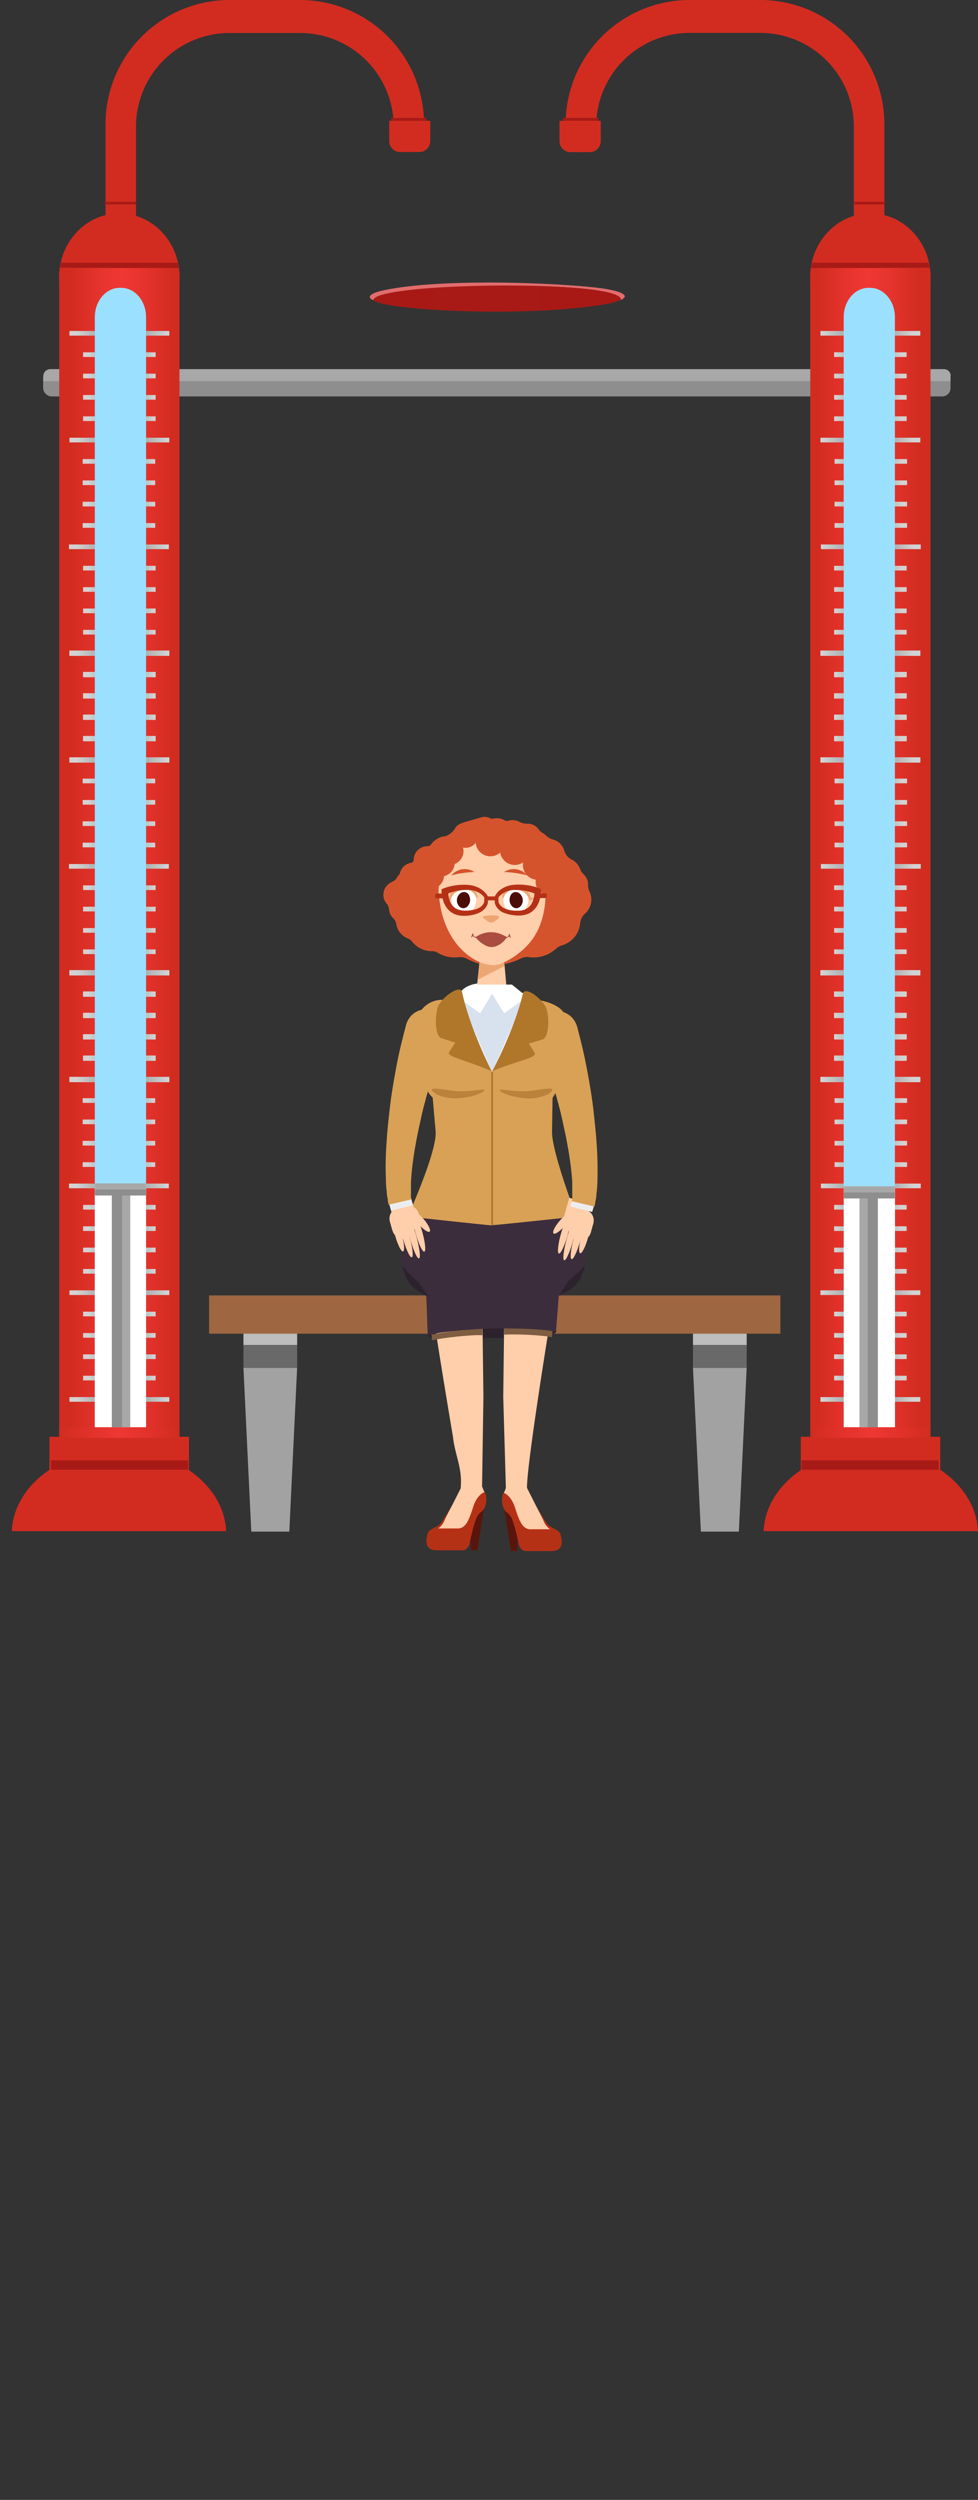 <svg xmlns="http://www.w3.org/2000/svg" xmlns:xlink="http://www.w3.org/1999/xlink" viewBox="0 0 332.11 848.17"><rect x="0" y="0" width="332.11" height="848.17" fill="#333333" stroke="none"/><defs><clipPath id="a"><path d="M210.87,101.44v.06c-.1.36-1.77.89-2.14,1a38.89,38.89,0,0,1-5.63,1.11c-28.22,4.14-71.94,1.48-76.12-1.62l-.16-.18c.87-4.83,52.68-6.34,74.28-3.51C206.71,99,210.37,100,210.87,101.44Z" style="fill:#a81a16"/></clipPath><linearGradient id="b" x1="-182.75" y1="288.95" x2="-148.36" y2="288.95" gradientTransform="matrix(1, 0, 0, -1, 460.49, 577.9)" gradientUnits="userSpaceOnUse"><stop offset="0.01" stop-color="#d22c20"/><stop offset="0.31" stop-color="#e7342e"/><stop offset="0.51" stop-color="#ef3733"/><stop offset="0.72" stop-color="#e6332d"/><stop offset="1" stop-color="#d22c20"/></linearGradient><linearGradient id="c" x1="311.62" y1="329.93" x2="278.86" y2="329.93" gradientUnits="userSpaceOnUse"><stop offset="0.05" stop-color="#d3d2d2"/><stop offset="0.37" stop-color="#9a9a9c"/><stop offset="0.64" stop-color="#9a9a9c"/><stop offset="1" stop-color="#d1d6d5"/></linearGradient><linearGradient id="d" x1="307.23" y1="337.17" x2="283.44" y2="337.17" xlink:href="#c"/><linearGradient id="e" x1="307.23" y1="344.42" x2="283.44" y2="344.42" xlink:href="#c"/><linearGradient id="f" x1="307.23" y1="351.66" x2="283.44" y2="351.66" xlink:href="#c"/><linearGradient id="g" x1="307.23" y1="358.9" x2="283.44" y2="358.9" xlink:href="#c"/><linearGradient id="h" x1="311.62" y1="366.15" x2="278.86" y2="366.15" xlink:href="#c"/><linearGradient id="i" x1="307.38" y1="373.39" x2="283.59" y2="373.39" xlink:href="#c"/><linearGradient id="j" x1="307.38" y1="380.63" x2="283.59" y2="380.63" xlink:href="#c"/><linearGradient id="k" x1="307.38" y1="387.88" x2="283.59" y2="387.88" xlink:href="#c"/><linearGradient id="l" x1="307.38" y1="395.12" x2="283.59" y2="395.12" xlink:href="#c"/><linearGradient id="m" x1="311.78" y1="402.37" x2="279.01" y2="402.37" xlink:href="#c"/><linearGradient id="n" x1="307.23" y1="409.61" x2="283.44" y2="409.61" xlink:href="#c"/><linearGradient id="o" x1="307.23" y1="416.85" x2="283.44" y2="416.85" xlink:href="#c"/><linearGradient id="p" x1="307.23" y1="424.1" x2="283.44" y2="424.1" xlink:href="#c"/><linearGradient id="q" x1="307.23" y1="431.34" x2="283.44" y2="431.34" xlink:href="#c"/><linearGradient id="r" x1="311.62" y1="438.58" x2="278.86" y2="438.58" xlink:href="#c"/><linearGradient id="s" x1="307.23" y1="445.83" x2="283.44" y2="445.83" xlink:href="#c"/><linearGradient id="t" x1="307.23" y1="453.07" x2="283.44" y2="453.07" xlink:href="#c"/><linearGradient id="u" x1="307.23" y1="460.31" x2="283.44" y2="460.31" xlink:href="#c"/><linearGradient id="v" x1="307.23" y1="467.56" x2="283.44" y2="467.56" xlink:href="#c"/><linearGradient id="w" x1="311.62" y1="474.8" x2="278.86" y2="474.8" xlink:href="#c"/><linearGradient id="x" x1="311.62" y1="221.51" x2="278.86" y2="221.51" xlink:href="#c"/><linearGradient id="y" x1="307.23" y1="228.75" x2="283.44" y2="228.75" xlink:href="#c"/><linearGradient id="z" x1="307.23" y1="235.99" x2="283.44" y2="235.99" xlink:href="#c"/><linearGradient id="aa" x1="307.23" y1="243.24" x2="283.44" y2="243.24" xlink:href="#c"/><linearGradient id="ab" x1="307.23" y1="250.48" x2="283.44" y2="250.48" xlink:href="#c"/><linearGradient id="ac" x1="311.62" y1="257.73" x2="278.86" y2="257.73" xlink:href="#c"/><linearGradient id="ad" x1="307.38" y1="264.97" x2="283.59" y2="264.97" xlink:href="#c"/><linearGradient id="ae" x1="307.38" y1="272.21" x2="283.59" y2="272.21" xlink:href="#c"/><linearGradient id="af" x1="307.38" y1="279.46" x2="283.59" y2="279.46" xlink:href="#c"/><linearGradient id="ag" x1="307.38" y1="286.7" x2="283.59" y2="286.7" xlink:href="#c"/><linearGradient id="ah" x1="311.78" y1="293.94" x2="279.01" y2="293.94" xlink:href="#c"/><linearGradient id="ai" x1="307.23" y1="301.19" x2="283.44" y2="301.19" xlink:href="#c"/><linearGradient id="aj" x1="307.23" y1="308.43" x2="283.44" y2="308.43" xlink:href="#c"/><linearGradient id="ak" x1="307.23" y1="315.67" x2="283.44" y2="315.67" xlink:href="#c"/><linearGradient id="al" x1="307.23" y1="322.92" x2="283.44" y2="322.92" xlink:href="#c"/><linearGradient id="am" x1="311.62" y1="330.16" x2="278.86" y2="330.16" xlink:href="#c"/><linearGradient id="an" x1="307.23" y1="337.4" x2="283.44" y2="337.4" xlink:href="#c"/><linearGradient id="ao" x1="307.23" y1="344.65" x2="283.44" y2="344.65" xlink:href="#c"/><linearGradient id="ap" x1="307.23" y1="351.89" x2="283.44" y2="351.89" xlink:href="#c"/><linearGradient id="aq" x1="307.23" y1="359.13" x2="283.44" y2="359.13" xlink:href="#c"/><linearGradient id="ar" x1="311.62" y1="366.38" x2="278.86" y2="366.38" xlink:href="#c"/><linearGradient id="as" x1="311.62" y1="113.09" x2="278.86" y2="113.09" xlink:href="#c"/><linearGradient id="at" x1="307.23" y1="120.33" x2="283.44" y2="120.33" xlink:href="#c"/><linearGradient id="au" x1="307.23" y1="127.57" x2="283.44" y2="127.57" xlink:href="#c"/><linearGradient id="av" x1="307.23" y1="134.82" x2="283.44" y2="134.82" xlink:href="#c"/><linearGradient id="aw" x1="307.23" y1="142.06" x2="283.44" y2="142.06" xlink:href="#c"/><linearGradient id="ax" x1="311.62" y1="149.3" x2="278.86" y2="149.3" xlink:href="#c"/><linearGradient id="ay" x1="307.38" y1="156.55" x2="283.59" y2="156.55" xlink:href="#c"/><linearGradient id="az" x1="307.38" y1="163.79" x2="283.59" y2="163.79" xlink:href="#c"/><linearGradient id="ba" x1="307.38" y1="171.03" x2="283.59" y2="171.03" xlink:href="#c"/><linearGradient id="bb" x1="307.38" y1="178.28" x2="283.59" y2="178.28" xlink:href="#c"/><linearGradient id="bc" x1="311.78" y1="185.52" x2="279.01" y2="185.52" xlink:href="#c"/><linearGradient id="bd" x1="307.23" y1="192.76" x2="283.44" y2="192.76" xlink:href="#c"/><linearGradient id="be" x1="307.23" y1="200.01" x2="283.44" y2="200.01" xlink:href="#c"/><linearGradient id="bf" x1="307.23" y1="207.25" x2="283.44" y2="207.25" xlink:href="#c"/><linearGradient id="bg" x1="307.23" y1="214.49" x2="283.44" y2="214.49" xlink:href="#c"/><linearGradient id="bh" x1="311.62" y1="221.74" x2="278.86" y2="221.74" xlink:href="#c"/><linearGradient id="bi" x1="307.23" y1="228.98" x2="283.44" y2="228.98" xlink:href="#c"/><linearGradient id="bj" x1="307.23" y1="236.23" x2="283.44" y2="236.23" xlink:href="#c"/><linearGradient id="bk" x1="307.23" y1="243.47" x2="283.44" y2="243.47" xlink:href="#c"/><linearGradient id="bl" x1="307.23" y1="250.71" x2="283.44" y2="250.71" xlink:href="#c"/><linearGradient id="bm" x1="311.62" y1="257.96" x2="278.86" y2="257.96" xlink:href="#c"/><clipPath id="bn"><rect x="286.53" y="112.37" width="17.37" height="371.86" style="fill:none"/></clipPath><linearGradient id="bo" x1="275.18" y1="486.08" x2="315.97" y2="486.08" gradientUnits="userSpaceOnUse"><stop offset="0.01" stop-color="#d22c20"/><stop offset="0.26" stop-color="#e2322b"/><stop offset="0.51" stop-color="#ef3733"/><stop offset="1" stop-color="#d22c20"/></linearGradient><linearGradient id="bp" x1="-368.75" y1="288.95" x2="-334.36" y2="288.95" gradientTransform="translate(392.71)" xlink:href="#b"/><linearGradient id="bq" x1="497.62" y1="329.93" x2="464.86" y2="329.93" gradientTransform="matrix(-1, 0, 0, 1, 522.09, 0)" xlink:href="#c"/><linearGradient id="br" x1="493.23" y1="337.17" x2="469.44" y2="337.17" gradientTransform="matrix(-1, 0, 0, 1, 522.09, 0)" xlink:href="#c"/><linearGradient id="bs" x1="493.23" y1="344.42" x2="469.44" y2="344.42" gradientTransform="matrix(-1, 0, 0, 1, 522.09, 0)" xlink:href="#c"/><linearGradient id="bt" x1="493.23" y1="351.66" x2="469.44" y2="351.66" gradientTransform="matrix(-1, 0, 0, 1, 522.09, 0)" xlink:href="#c"/><linearGradient id="bu" x1="493.23" y1="358.9" x2="469.44" y2="358.9" gradientTransform="matrix(-1, 0, 0, 1, 522.09, 0)" xlink:href="#c"/><linearGradient id="bv" x1="497.62" y1="366.15" x2="464.86" y2="366.15" gradientTransform="matrix(-1, 0, 0, 1, 522.09, 0)" xlink:href="#c"/><linearGradient id="bw" x1="493.38" y1="373.39" x2="469.59" y2="373.39" gradientTransform="matrix(-1, 0, 0, 1, 522.09, 0)" xlink:href="#c"/><linearGradient id="bx" x1="493.38" y1="380.63" x2="469.59" y2="380.63" gradientTransform="matrix(-1, 0, 0, 1, 522.09, 0)" xlink:href="#c"/><linearGradient id="by" x1="493.38" y1="387.88" x2="469.59" y2="387.88" gradientTransform="matrix(-1, 0, 0, 1, 522.09, 0)" xlink:href="#c"/><linearGradient id="bz" x1="493.38" y1="395.12" x2="469.59" y2="395.12" gradientTransform="matrix(-1, 0, 0, 1, 522.09, 0)" xlink:href="#c"/><linearGradient id="ca" x1="497.78" y1="402.37" x2="465.01" y2="402.37" gradientTransform="matrix(-1, 0, 0, 1, 522.09, 0)" xlink:href="#c"/><linearGradient id="cb" x1="493.23" y1="409.61" x2="469.44" y2="409.61" gradientTransform="matrix(-1, 0, 0, 1, 522.09, 0)" xlink:href="#c"/><linearGradient id="cc" x1="493.23" y1="416.85" x2="469.44" y2="416.85" gradientTransform="matrix(-1, 0, 0, 1, 522.09, 0)" xlink:href="#c"/><linearGradient id="cd" x1="493.23" y1="424.1" x2="469.44" y2="424.1" gradientTransform="matrix(-1, 0, 0, 1, 522.09, 0)" xlink:href="#c"/><linearGradient id="ce" x1="493.23" y1="431.34" x2="469.44" y2="431.34" gradientTransform="matrix(-1, 0, 0, 1, 522.09, 0)" xlink:href="#c"/><linearGradient id="cf" x1="497.62" y1="438.58" x2="464.86" y2="438.58" gradientTransform="matrix(-1, 0, 0, 1, 522.09, 0)" xlink:href="#c"/><linearGradient id="cg" x1="493.23" y1="445.83" x2="469.44" y2="445.83" gradientTransform="matrix(-1, 0, 0, 1, 522.09, 0)" xlink:href="#c"/><linearGradient id="ch" x1="493.23" y1="453.07" x2="469.44" y2="453.07" gradientTransform="matrix(-1, 0, 0, 1, 522.09, 0)" xlink:href="#c"/><linearGradient id="ci" x1="493.23" y1="460.31" x2="469.44" y2="460.31" gradientTransform="matrix(-1, 0, 0, 1, 522.09, 0)" xlink:href="#c"/><linearGradient id="cj" x1="493.23" y1="467.56" x2="469.44" y2="467.56" gradientTransform="matrix(-1, 0, 0, 1, 522.09, 0)" xlink:href="#c"/><linearGradient id="ck" x1="497.62" y1="474.8" x2="464.86" y2="474.8" gradientTransform="matrix(-1, 0, 0, 1, 522.09, 0)" xlink:href="#c"/><linearGradient id="cl" x1="497.62" y1="221.51" x2="464.86" y2="221.51" gradientTransform="matrix(-1, 0, 0, 1, 522.09, 0)" xlink:href="#c"/><linearGradient id="cm" x1="493.23" y1="228.75" x2="469.44" y2="228.75" gradientTransform="matrix(-1, 0, 0, 1, 522.09, 0)" xlink:href="#c"/><linearGradient id="cn" x1="493.23" y1="235.99" x2="469.44" y2="235.99" gradientTransform="matrix(-1, 0, 0, 1, 522.09, 0)" xlink:href="#c"/><linearGradient id="co" x1="493.23" y1="243.24" x2="469.44" y2="243.24" gradientTransform="matrix(-1, 0, 0, 1, 522.09, 0)" xlink:href="#c"/><linearGradient id="cp" x1="493.23" y1="250.48" x2="469.44" y2="250.48" gradientTransform="matrix(-1, 0, 0, 1, 522.09, 0)" xlink:href="#c"/><linearGradient id="cq" x1="497.62" y1="257.73" x2="464.86" y2="257.73" gradientTransform="matrix(-1, 0, 0, 1, 522.09, 0)" xlink:href="#c"/><linearGradient id="cr" x1="493.38" y1="264.97" x2="469.59" y2="264.97" gradientTransform="matrix(-1, 0, 0, 1, 522.09, 0)" xlink:href="#c"/><linearGradient id="cs" x1="493.38" y1="272.21" x2="469.59" y2="272.21" gradientTransform="matrix(-1, 0, 0, 1, 522.09, 0)" xlink:href="#c"/><linearGradient id="ct" x1="493.38" y1="279.46" x2="469.59" y2="279.46" gradientTransform="matrix(-1, 0, 0, 1, 522.09, 0)" xlink:href="#c"/><linearGradient id="cu" x1="493.38" y1="286.7" x2="469.59" y2="286.7" gradientTransform="matrix(-1, 0, 0, 1, 522.09, 0)" xlink:href="#c"/><linearGradient id="cv" x1="497.78" y1="293.94" x2="465.01" y2="293.94" gradientTransform="matrix(-1, 0, 0, 1, 522.09, 0)" xlink:href="#c"/><linearGradient id="cw" x1="493.23" y1="301.19" x2="469.44" y2="301.19" gradientTransform="matrix(-1, 0, 0, 1, 522.09, 0)" xlink:href="#c"/><linearGradient id="cx" x1="493.23" y1="308.43" x2="469.44" y2="308.43" gradientTransform="matrix(-1, 0, 0, 1, 522.09, 0)" xlink:href="#c"/><linearGradient id="cy" x1="493.23" y1="315.67" x2="469.44" y2="315.67" gradientTransform="matrix(-1, 0, 0, 1, 522.09, 0)" xlink:href="#c"/><linearGradient id="cz" x1="493.23" y1="322.92" x2="469.44" y2="322.92" gradientTransform="matrix(-1, 0, 0, 1, 522.09, 0)" xlink:href="#c"/><linearGradient id="da" x1="497.62" y1="330.16" x2="464.86" y2="330.16" gradientTransform="matrix(-1, 0, 0, 1, 522.09, 0)" xlink:href="#c"/><linearGradient id="db" x1="493.23" y1="337.4" x2="469.44" y2="337.4" gradientTransform="matrix(-1, 0, 0, 1, 522.09, 0)" xlink:href="#c"/><linearGradient id="dc" x1="493.23" y1="344.65" x2="469.44" y2="344.65" gradientTransform="matrix(-1, 0, 0, 1, 522.09, 0)" xlink:href="#c"/><linearGradient id="dd" x1="493.23" y1="351.89" x2="469.44" y2="351.89" gradientTransform="matrix(-1, 0, 0, 1, 522.09, 0)" xlink:href="#c"/><linearGradient id="de" x1="493.23" y1="359.13" x2="469.44" y2="359.13" gradientTransform="matrix(-1, 0, 0, 1, 522.09, 0)" xlink:href="#c"/><linearGradient id="df" x1="497.62" y1="366.38" x2="464.86" y2="366.38" gradientTransform="matrix(-1, 0, 0, 1, 522.09, 0)" xlink:href="#c"/><linearGradient id="dg" x1="497.62" y1="113.09" x2="464.86" y2="113.09" gradientTransform="matrix(-1, 0, 0, 1, 522.09, 0)" xlink:href="#c"/><linearGradient id="dh" x1="493.23" y1="120.33" x2="469.44" y2="120.33" gradientTransform="matrix(-1, 0, 0, 1, 522.09, 0)" xlink:href="#c"/><linearGradient id="di" x1="493.23" y1="127.57" x2="469.44" y2="127.57" gradientTransform="matrix(-1, 0, 0, 1, 522.09, 0)" xlink:href="#c"/><linearGradient id="dj" x1="493.23" y1="134.82" x2="469.44" y2="134.82" gradientTransform="matrix(-1, 0, 0, 1, 522.09, 0)" xlink:href="#c"/><linearGradient id="dk" x1="493.23" y1="142.06" x2="469.44" y2="142.06" gradientTransform="matrix(-1, 0, 0, 1, 522.09, 0)" xlink:href="#c"/><linearGradient id="dl" x1="497.62" y1="149.3" x2="464.86" y2="149.3" gradientTransform="matrix(-1, 0, 0, 1, 522.09, 0)" xlink:href="#c"/><linearGradient id="dm" x1="493.38" y1="156.55" x2="469.59" y2="156.55" gradientTransform="matrix(-1, 0, 0, 1, 522.09, 0)" xlink:href="#c"/><linearGradient id="dn" x1="493.38" y1="163.79" x2="469.59" y2="163.79" gradientTransform="matrix(-1, 0, 0, 1, 522.09, 0)" xlink:href="#c"/><linearGradient id="do" x1="493.38" y1="171.03" x2="469.59" y2="171.03" gradientTransform="matrix(-1, 0, 0, 1, 522.09, 0)" xlink:href="#c"/><linearGradient id="dp" x1="493.38" y1="178.28" x2="469.59" y2="178.28" gradientTransform="matrix(-1, 0, 0, 1, 522.09, 0)" xlink:href="#c"/><linearGradient id="dq" x1="497.78" y1="185.52" x2="465.01" y2="185.52" gradientTransform="matrix(-1, 0, 0, 1, 522.09, 0)" xlink:href="#c"/><linearGradient id="dr" x1="493.23" y1="192.76" x2="469.44" y2="192.76" gradientTransform="matrix(-1, 0, 0, 1, 522.09, 0)" xlink:href="#c"/><linearGradient id="ds" x1="493.23" y1="200.01" x2="469.44" y2="200.01" gradientTransform="matrix(-1, 0, 0, 1, 522.09, 0)" xlink:href="#c"/><linearGradient id="dt" x1="493.23" y1="207.25" x2="469.44" y2="207.25" gradientTransform="matrix(-1, 0, 0, 1, 522.09, 0)" xlink:href="#c"/><linearGradient id="du" x1="493.23" y1="214.49" x2="469.44" y2="214.49" gradientTransform="matrix(-1, 0, 0, 1, 522.09, 0)" xlink:href="#c"/><linearGradient id="dv" x1="497.62" y1="221.74" x2="464.86" y2="221.74" gradientTransform="matrix(-1, 0, 0, 1, 522.09, 0)" xlink:href="#c"/><linearGradient id="dw" x1="493.23" y1="228.98" x2="469.44" y2="228.98" gradientTransform="matrix(-1, 0, 0, 1, 522.09, 0)" xlink:href="#c"/><linearGradient id="dx" x1="493.23" y1="236.23" x2="469.44" y2="236.23" gradientTransform="matrix(-1, 0, 0, 1, 522.09, 0)" xlink:href="#c"/><linearGradient id="dy" x1="493.23" y1="243.47" x2="469.44" y2="243.47" gradientTransform="matrix(-1, 0, 0, 1, 522.09, 0)" xlink:href="#c"/><linearGradient id="dz" x1="493.23" y1="250.71" x2="469.44" y2="250.71" gradientTransform="matrix(-1, 0, 0, 1, 522.09, 0)" xlink:href="#c"/><linearGradient id="ea" x1="497.62" y1="257.96" x2="464.86" y2="257.96" gradientTransform="matrix(-1, 0, 0, 1, 522.09, 0)" xlink:href="#c"/><clipPath id="eb"><rect x="32.2" y="112.37" width="17.37" height="371.86" transform="translate(81.77 596.6) rotate(-180)" style="fill:none"/></clipPath><linearGradient id="ec" x1="461.18" y1="486.08" x2="501.97" y2="486.08" gradientTransform="matrix(1, 0, 0, -1, -441.06, 972.17)" xlink:href="#bo"/></defs><title>woman-2</title><g style="isolation:isolate"><polygon points="98.24 519.65 85.33 519.65 82.67 464.07 100.9 464.07 98.24 519.65" style="fill:#a2a2a2"/><rect x="82.67" y="448.64" width="18.24" height="7.71" style="fill:#bdbdbd"/><rect x="82.67" y="456.36" width="18.24" height="7.71" style="fill:#696969"/><polygon points="250.9 519.65 238 519.65 235.32 464.07 253.56 464.07 250.9 519.65" style="fill:#a2a2a2"/><rect x="235.32" y="448.64" width="18.24" height="7.71" style="fill:#bdbdbd"/><rect x="235.32" y="456.36" width="18.24" height="7.71" style="fill:#696969"/><rect x="71" y="439.51" width="194" height="12.99" style="fill:#9e6741"/><rect x="14.65" y="125.24" width="308.13" height="9.26" rx="2.8" ry="2.8" style="fill:#8e8e8e"/><path d="M322.73,129.32h-308v-2.06a2.37,2.37,0,0,1,2.59-2h303a2.28,2.28,0,0,1,2.51,2S322.67,129.28,322.73,129.32Z" style="fill:#a8a8a8"/><path d="M212.15,100.37l0,.17,0,.15a2.14,2.14,0,0,1-1.17,1l-.38.08,0-.09.24-.16v-.06c-2.55-6.55-71.5-5-82.21-1.06-1.67.69-1.61,1-1.84,1.39h0l-.39-.08a1.66,1.66,0,0,1-.84-.81v-.16c.24-1.22,3.23-1.89,4.37-2.17,21.58-4.7,66.51-2.21,76.11-.48C207.93,98.43,211.56,99.13,212.15,100.37Z" style="fill:#e26d6d"/><path d="M210.87,101.44v.06c-.1.36-1.77.89-2.14,1a38.89,38.89,0,0,1-5.63,1.11c-28.22,4.14-71.94,1.48-76.12-1.62l-.16-.18c.87-4.83,52.68-6.34,74.28-3.51C206.71,99,210.37,100,210.87,101.44Z" style="fill:#a81a16"/><g style="clip-path:url(#a)"><path d="M183.44,95.2v19.59l35.5-12.55S192,91.71,183.44,95.2Z" style="fill:#a81a16;opacity:0.3;mix-blend-mode:multiply"/><path d="M147.56,109.56l-1-16.3S123.7,95,123.5,100.63,147.56,109.56,147.56,109.56Z" style="fill:#a81a16;opacity:0.3;mix-blend-mode:multiply"/></g><path d="M258.24,0H234.07a42.15,42.15,0,0,0-42,42v.08h10.38a31.78,31.78,0,0,1,31.67-30.92h24.13a31.78,31.78,0,0,1,31.69,31.69V74.56c0,.1,0,.2,0,.3h10.37V42A42.15,42.15,0,0,0,258.24,0Z" style="fill:#d22c20"/><polygon points="192.47 42.43 191.71 48.03 194.25 50.43 200.81 49.6 202 44.51 201.39 40.74 201.55 39.96 192.99 39.96 192.47 42.43" style="fill:#d22c20"/><path d="M203.21,40h-3.08c0,.34-.06.67-.07,1h-5.72c0-.34,0-.68,0-1h-3.08c0,.34,0,.68,0,1H190v6.88a3.72,3.72,0,0,0,3.73,3.73h6.5A3.71,3.71,0,0,0,204,47.84V41h-.82C203.15,40.63,203.19,40.3,203.21,40Zm-2.32,4.56v3.33a.66.66,0,0,1-.66.66h-6.5a.69.69,0,0,1-.47-.19.66.66,0,0,1-.19-.46V44.05h7.82Z" style="fill:#d22c20"/><rect x="191.3" y="40.02" width="11.84" height="0.97" transform="translate(394.45 81.01) rotate(180)" style="fill:#a81a16"/><rect x="289.84" y="68.47" width="10.64" height="0.89" transform="translate(590.33 137.84) rotate(-180)" style="fill:#a81a16"/><rect x="275.15" y="92.76" width="40.83" height="400.07" transform="translate(591.13 585.59) rotate(-180)" style="fill:#d22c20"/><ellipse cx="295.56" cy="94.09" rx="20.46" ry="21.68" style="fill:#d22c20"/><polygon points="275.39 90.96 315.74 90.83 315.35 89.14 275.74 89.14 275.39 90.96" style="fill:#a81a16"/><rect x="277.75" y="90.95" width="34.39" height="395.99" transform="translate(589.88 577.9) rotate(-180)" style="fill:url(#b)"/><rect x="278.61" y="329.14" width="33.91" height="1.59" style="fill:url(#c)"/><rect x="283.26" y="336.38" width="24.62" height="1.59" style="fill:url(#d)"/><rect x="283.26" y="343.62" width="24.62" height="1.59" style="fill:url(#e)"/><rect x="283.26" y="350.87" width="24.62" height="1.59" style="fill:url(#f)"/><rect x="283.26" y="358.11" width="24.62" height="1.59" style="fill:url(#g)"/><rect x="278.61" y="365.35" width="33.91" height="1.59" style="fill:url(#h)"/><rect x="283.41" y="372.6" width="24.62" height="1.59" style="fill:url(#i)"/><rect x="283.41" y="379.84" width="24.62" height="1.59" style="fill:url(#j)"/><rect x="283.41" y="387.08" width="24.62" height="1.59" style="fill:url(#k)"/><rect x="283.41" y="394.33" width="24.62" height="1.59" style="fill:url(#l)"/><rect x="278.77" y="401.57" width="33.91" height="1.59" style="fill:url(#m)"/><rect x="283.26" y="408.81" width="24.62" height="1.59" style="fill:url(#n)"/><rect x="283.26" y="416.06" width="24.62" height="1.59" style="fill:url(#o)"/><rect x="283.26" y="423.3" width="24.62" height="1.59" style="fill:url(#p)"/><rect x="283.26" y="430.54" width="24.62" height="1.59" style="fill:url(#q)"/><rect x="278.61" y="437.79" width="33.91" height="1.59" style="fill:url(#r)"/><rect x="283.26" y="445.03" width="24.62" height="1.59" style="fill:url(#s)"/><rect x="283.26" y="452.28" width="24.62" height="1.59" style="fill:url(#t)"/><rect x="283.26" y="459.52" width="24.62" height="1.59" style="fill:url(#u)"/><rect x="283.26" y="466.76" width="24.62" height="1.59" style="fill:url(#v)"/><rect x="278.61" y="474.01" width="33.91" height="1.59" style="fill:url(#w)"/><rect x="278.61" y="220.71" width="33.91" height="1.59" style="fill:url(#x)"/><rect x="283.26" y="227.96" width="24.62" height="1.59" style="fill:url(#y)"/><rect x="283.26" y="235.2" width="24.62" height="1.59" style="fill:url(#z)"/><rect x="283.26" y="242.44" width="24.62" height="1.59" style="fill:url(#aa)"/><rect x="283.26" y="249.69" width="24.62" height="1.59" style="fill:url(#ab)"/><rect x="278.61" y="256.93" width="33.91" height="1.59" style="fill:url(#ac)"/><rect x="283.41" y="264.17" width="24.62" height="1.59" style="fill:url(#ad)"/><rect x="283.41" y="271.42" width="24.62" height="1.59" style="fill:url(#ae)"/><rect x="283.41" y="278.66" width="24.62" height="1.59" style="fill:url(#af)"/><rect x="283.41" y="285.9" width="24.62" height="1.59" style="fill:url(#ag)"/><rect x="278.77" y="293.15" width="33.91" height="1.59" style="fill:url(#ah)"/><rect x="283.26" y="300.39" width="24.62" height="1.59" style="fill:url(#ai)"/><rect x="283.26" y="307.64" width="24.62" height="1.59" style="fill:url(#aj)"/><rect x="283.26" y="314.88" width="24.62" height="1.59" style="fill:url(#ak)"/><rect x="283.26" y="322.12" width="24.62" height="1.59" style="fill:url(#al)"/><rect x="278.61" y="329.37" width="33.91" height="1.59" style="fill:url(#am)"/><rect x="283.26" y="336.61" width="24.62" height="1.59" style="fill:url(#an)"/><rect x="283.26" y="343.85" width="24.62" height="1.59" style="fill:url(#ao)"/><rect x="283.26" y="351.1" width="24.62" height="1.59" style="fill:url(#ap)"/><rect x="283.26" y="358.34" width="24.62" height="1.59" style="fill:url(#aq)"/><rect x="278.61" y="365.58" width="33.91" height="1.59" style="fill:url(#ar)"/><rect x="278.61" y="112.29" width="33.91" height="1.59" style="fill:url(#as)"/><rect x="283.26" y="119.53" width="24.62" height="1.59" style="fill:url(#at)"/><rect x="283.26" y="126.78" width="24.62" height="1.59" style="fill:url(#au)"/><rect x="283.26" y="134.02" width="24.62" height="1.59" style="fill:url(#av)"/><rect x="283.26" y="141.26" width="24.62" height="1.59" style="fill:url(#aw)"/><rect x="278.61" y="148.51" width="33.91" height="1.59" style="fill:url(#ax)"/><rect x="283.41" y="155.75" width="24.62" height="1.59" style="fill:url(#ay)"/><rect x="283.41" y="163" width="24.62" height="1.59" style="fill:url(#az)"/><rect x="283.41" y="170.24" width="24.62" height="1.59" style="fill:url(#ba)"/><rect x="283.41" y="177.48" width="24.62" height="1.59" style="fill:url(#bb)"/><rect x="278.77" y="184.73" width="33.91" height="1.59" style="fill:url(#bc)"/><rect x="283.26" y="191.97" width="24.62" height="1.59" style="fill:url(#bd)"/><rect x="283.26" y="199.21" width="24.62" height="1.59" style="fill:url(#be)"/><rect x="283.26" y="206.46" width="24.62" height="1.59" style="fill:url(#bf)"/><rect x="283.26" y="213.7" width="24.62" height="1.59" style="fill:url(#bg)"/><rect x="278.61" y="220.94" width="33.91" height="1.59" style="fill:url(#bh)"/><rect x="283.26" y="228.19" width="24.62" height="1.59" style="fill:url(#bi)"/><rect x="283.26" y="235.43" width="24.62" height="1.59" style="fill:url(#bj)"/><rect x="283.26" y="242.67" width="24.62" height="1.59" style="fill:url(#bk)"/><rect x="283.26" y="249.92" width="24.62" height="1.59" style="fill:url(#bl)"/><rect x="278.61" y="257.16" width="33.91" height="1.59" style="fill:url(#bm)"/><path d="M303.89,484.22V107.58c0-5.46-3.79-9.92-8.42-9.92h-.56c-4.63,0-8.41,4.46-8.41,9.92l0,376.64Z" style="fill:#9be0ff"/><g style="clip-path:url(#bn)"><rect x="286.45" y="402.99" width="17.57" height="370.41" style="fill:#fff"/><path d="M109.31,587.94H480.68a0,0,0,0,1,0,0v6.22a0,0,0,0,1,0,0H109.31a0,0,0,0,1,0,0v-6.24A0,0,0,0,1,109.31,587.94Z" transform="translate(-296.05 886.06) rotate(-90)" style="fill:#8e8e8e"/><path d="M294.63,405.38V776.64h-1.39c-.76,0-1.38-1.4-1.38-3.12V408.38c0-1.72,0-3,0-3Z" style="fill:#a8a8a8"/><rect x="286.51" y="402.5" width="17.39" height="2.07" style="fill:#a8a8a8"/><rect x="286.5" y="404.54" width="17.38" height="2.07" style="fill:#8e8e8e"/></g><rect x="271.93" y="487.48" width="47.36" height="11.37" transform="translate(591.22 986.33) rotate(-180)" style="fill:#d22c20"/><path d="M259.3,519.5c.71-15.38,16.73-27.67,36.4-27.67s35.69,12.29,36.41,27.67Z" style="fill:#d22c20"/><rect x="272.19" y="495.46" width="46.57" height="3.19" transform="translate(590.95 994.12) rotate(-180)" style="fill:#a81a16"/><rect x="275.18" y="484.33" width="40.79" height="3.5" style="fill:url(#bo)"/><path d="M77.85,0H102a42.15,42.15,0,0,1,42,42v.08H133.68A31.79,31.79,0,0,0,102,11.19H77.87A31.79,31.79,0,0,0,46.18,42.88V74.56c0,.1,0,.2,0,.3H35.83V42A42.15,42.15,0,0,1,77.85,0Z" style="fill:#d22c20"/><polygon points="143.62 42.43 144.38 48.03 141.85 50.43 135.28 49.6 134.1 44.51 134.7 40.74 134.54 39.96 143.11 39.96 143.62 42.43" style="fill:#d22c20"/><path d="M133,41h-.82v6.87A3.72,3.72,0,0,0,135,51.48a3.63,3.63,0,0,0,.87.1h6.5a3.74,3.74,0,0,0,3.74-3.73V41h-1.28c0-.34,0-.68-.05-1H141.7c0,.34,0,.68.05,1H136c0-.34,0-.67-.07-1h-3.09C132.91,40.3,133,40.63,133,41Zm2.25,3.08H143v3.81a.66.66,0,0,1-.19.46.67.67,0,0,1-.47.19h-6.5a.65.65,0,0,1-.65-.66v-3.8Z" style="fill:#d22c20"/><rect x="132.95" y="40.02" width="11.84" height="0.97" style="fill:#a81a16"/><rect x="35.61" y="68.47" width="10.64" height="0.89" style="fill:#a81a16"/><rect x="20.11" y="92.76" width="40.83" height="400.07" style="fill:#d22c20"/><ellipse cx="40.53" cy="94.09" rx="20.46" ry="21.68" style="fill:#d22c20"/><polygon points="60.71 90.96 20.35 90.83 20.75 89.14 60.35 89.14 60.71 90.96" style="fill:#a81a16"/><rect x="23.96" y="90.95" width="34.39" height="395.99" style="fill:url(#bp)"/><rect x="23.58" y="329.14" width="33.91" height="1.59" style="fill:url(#bq)"/><rect x="28.22" y="336.38" width="24.62" height="1.59" style="fill:url(#br)"/><rect x="28.22" y="343.62" width="24.62" height="1.59" style="fill:url(#bs)"/><rect x="28.22" y="350.87" width="24.62" height="1.59" style="fill:url(#bt)"/><rect x="28.22" y="358.11" width="24.62" height="1.59" style="fill:url(#bu)"/><rect x="23.58" y="365.35" width="33.91" height="1.59" style="fill:url(#bv)"/><rect x="28.07" y="372.6" width="24.62" height="1.59" style="fill:url(#bw)"/><rect x="28.07" y="379.84" width="24.62" height="1.59" style="fill:url(#bx)"/><rect x="28.07" y="387.08" width="24.62" height="1.59" style="fill:url(#by)"/><rect x="28.07" y="394.33" width="24.62" height="1.59" style="fill:url(#bz)"/><rect x="23.42" y="401.57" width="33.91" height="1.59" style="fill:url(#ca)"/><rect x="28.22" y="408.81" width="24.62" height="1.59" style="fill:url(#cb)"/><rect x="28.22" y="416.06" width="24.62" height="1.59" style="fill:url(#cc)"/><rect x="28.22" y="423.3" width="24.62" height="1.59" style="fill:url(#cd)"/><rect x="28.22" y="430.54" width="24.62" height="1.59" style="fill:url(#ce)"/><rect x="23.58" y="437.79" width="33.91" height="1.59" style="fill:url(#cf)"/><rect x="28.22" y="445.03" width="24.62" height="1.59" style="fill:url(#cg)"/><rect x="28.22" y="452.28" width="24.62" height="1.59" style="fill:url(#ch)"/><rect x="28.22" y="459.52" width="24.62" height="1.59" style="fill:url(#ci)"/><rect x="28.22" y="466.76" width="24.62" height="1.59" style="fill:url(#cj)"/><rect x="23.58" y="474.01" width="33.91" height="1.59" style="fill:url(#ck)"/><rect x="23.58" y="220.71" width="33.91" height="1.59" style="fill:url(#cl)"/><rect x="28.22" y="227.96" width="24.62" height="1.59" style="fill:url(#cm)"/><rect x="28.22" y="235.2" width="24.62" height="1.59" style="fill:url(#cn)"/><rect x="28.22" y="242.44" width="24.62" height="1.59" style="fill:url(#co)"/><rect x="28.22" y="249.69" width="24.62" height="1.59" style="fill:url(#cp)"/><rect x="23.58" y="256.93" width="33.91" height="1.59" style="fill:url(#cq)"/><rect x="28.07" y="264.17" width="24.62" height="1.59" style="fill:url(#cr)"/><rect x="28.07" y="271.42" width="24.62" height="1.59" style="fill:url(#cs)"/><rect x="28.07" y="278.66" width="24.62" height="1.59" style="fill:url(#ct)"/><rect x="28.07" y="285.9" width="24.62" height="1.59" style="fill:url(#cu)"/><rect x="23.42" y="293.15" width="33.91" height="1.59" style="fill:url(#cv)"/><rect x="28.22" y="300.39" width="24.62" height="1.59" style="fill:url(#cw)"/><rect x="28.22" y="307.64" width="24.62" height="1.59" style="fill:url(#cx)"/><rect x="28.22" y="314.88" width="24.62" height="1.59" style="fill:url(#cy)"/><rect x="28.22" y="322.12" width="24.62" height="1.59" style="fill:url(#cz)"/><rect x="23.58" y="329.37" width="33.91" height="1.59" style="fill:url(#da)"/><rect x="28.22" y="336.61" width="24.62" height="1.59" style="fill:url(#db)"/><rect x="28.22" y="343.85" width="24.62" height="1.59" style="fill:url(#dc)"/><rect x="28.22" y="351.1" width="24.62" height="1.59" style="fill:url(#dd)"/><rect x="28.22" y="358.34" width="24.62" height="1.59" style="fill:url(#de)"/><rect x="23.58" y="365.58" width="33.91" height="1.59" style="fill:url(#df)"/><rect x="23.58" y="112.29" width="33.91" height="1.59" style="fill:url(#dg)"/><rect x="28.22" y="119.53" width="24.62" height="1.59" style="fill:url(#dh)"/><rect x="28.22" y="126.78" width="24.62" height="1.59" style="fill:url(#di)"/><rect x="28.22" y="134.02" width="24.62" height="1.59" style="fill:url(#dj)"/><rect x="28.22" y="141.26" width="24.62" height="1.59" style="fill:url(#dk)"/><rect x="23.58" y="148.51" width="33.91" height="1.59" style="fill:url(#dl)"/><rect x="28.07" y="155.75" width="24.62" height="1.59" style="fill:url(#dm)"/><rect x="28.07" y="163" width="24.62" height="1.59" style="fill:url(#dn)"/><rect x="28.07" y="170.24" width="24.62" height="1.59" style="fill:url(#do)"/><rect x="28.07" y="177.48" width="24.62" height="1.59" style="fill:url(#dp)"/><rect x="23.42" y="184.73" width="33.91" height="1.59" style="fill:url(#dq)"/><rect x="28.22" y="191.97" width="24.62" height="1.59" style="fill:url(#dr)"/><rect x="28.22" y="199.21" width="24.62" height="1.59" style="fill:url(#ds)"/><rect x="28.22" y="206.46" width="24.62" height="1.59" style="fill:url(#dt)"/><rect x="28.22" y="213.7" width="24.62" height="1.59" style="fill:url(#du)"/><rect x="23.58" y="220.94" width="33.91" height="1.59" style="fill:url(#dv)"/><rect x="28.22" y="228.19" width="24.62" height="1.59" style="fill:url(#dw)"/><rect x="28.22" y="235.43" width="24.62" height="1.59" style="fill:url(#dx)"/><rect x="28.22" y="242.67" width="24.62" height="1.59" style="fill:url(#dy)"/><rect x="28.22" y="249.92" width="24.62" height="1.59" style="fill:url(#dz)"/><rect x="23.58" y="257.16" width="33.91" height="1.59" style="fill:url(#ea)"/><path d="M32.2,484.22V107.58c0-5.46,3.79-9.92,8.42-9.92h.56c4.63,0,8.42,4.46,8.42,9.92l0,376.64Z" style="fill:#9be0ff"/><g style="clip-path:url(#eb)"><rect x="32.08" y="401.99" width="17.57" height="370.41" transform="translate(81.72 1174.39) rotate(-180)" style="fill:#fff"/><path d="M-144.6,586.94H226.78a0,0,0,0,1,0,0v6.22a0,0,0,0,1,0,0H-144.6a0,0,0,0,1,0,0v-6.24a0,0,0,0,1,0,0Z" transform="translate(-548.97 631.15) rotate(-90)" style="fill:#8e8e8e"/><path d="M41.46,404.38V775.64h1.39c.77,0,1.39-1.4,1.39-3.12V407.38c0-1.72,0-3,0-3Z" style="fill:#a8a8a8"/><rect x="32.2" y="401.5" width="17.39" height="2.07" transform="translate(81.79 805.07) rotate(-180)" style="fill:#a8a8a8"/><rect x="32.21" y="403.54" width="17.38" height="2.07" transform="translate(81.8 809.16) rotate(-180)" style="fill:#8e8e8e"/></g><rect x="16.8" y="487.48" width="47.36" height="11.37" style="fill:#d22c20"/><path d="M76.79,519.5c-.71-15.38-16.73-27.67-36.4-27.67S4.7,504.12,4,519.5Z" style="fill:#d22c20"/><rect x="17.33" y="495.46" width="46.57" height="3.19" style="fill:#a81a16"/><rect x="20.12" y="484.33" width="40.79" height="3.5" transform="translate(81.04 972.17) rotate(-180)" style="fill:url(#ec)"/><rect y="474.17" width="112.67" height="374" style="fill:none"/><path d="M164,370.65c-2.84-4.62-8.77-16-8.77-30.23,0-7.8,10.23-6.87,10.23-6.87s10.23-.93,10.23,6.87c0,14.23-5.93,25.61-8.76,30.23-.88,1.45-1.46,2.25-1.46,2.25v0S164.82,372.1,164,370.65Z" style="fill:#fff"/><path d="M184.81,343.58a23.12,23.12,0,0,1-4,1.57A46.84,46.84,0,0,1,165.34,347,49.68,49.68,0,0,1,153,345.14a19,19,0,0,1-5.18-2.18c.79-1,4-2.81,7.1-4.36,1.8-.9,3.59-1.72,4.87-2.3,1.06-.49,1.78-.8,1.87-.83a13.74,13.74,0,0,0,.53-3c.41-3.34.86-8.25.86-8.25h8l.32,3.61.68,7.81c.84.37,1.68.78,2.51,1.22,1.66.87,3.27,1.85,4.72,2.78C182.44,341.71,184.81,343.58,184.81,343.58Z" style="fill:#ffceaa"/><path d="M171.3,327.8q-4.59,2.26-9.14,4.64c.41-3.34.86-8.25.86-8.25h8Z" style="fill:#eda672"/><path d="M148.89,296c-.73,5,.8,19,5.54,24.26s9.68,7.08,13,7.21S178.25,323.24,182,317c4.49-7.51,4.1-21.79,3.17-27.32S174.86,279,165.9,280.47,150.74,283.63,148.89,296Z" style="fill:#ffceaa"/><path d="M169.43,310.9c-.91-.47-3-.43-4.68-.16a1.63,1.63,0,0,0-.61.2c-.17.11-.11.33,0,.51a6.54,6.54,0,0,0,1.89,1.33,2.14,2.14,0,0,0,.86.25,2,2,0,0,0,1.21-.52C168.67,312.08,169.79,311.44,169.43,310.9Z" style="fill:#eda672"/><path d="M133.19,299.16a3.24,3.24,0,0,0,1.6-1.39,4.17,4.17,0,0,1,.66-.9,1.62,1.62,0,0,0,.37-.68,4.63,4.63,0,0,1,3.78-3.45,1,1,0,0,0,.87-1,4.67,4.67,0,0,1,4.67-4.63h.05a1.44,1.44,0,0,0,1.22-.66,6.85,6.85,0,0,1,4.13-2.65c1.59,0,3.37-1.67,3.87-2.56,1.11-2,2.32-1.94,9.3-4h0a4.11,4.11,0,0,1,2.81.4,1.44,1.44,0,0,0,1,.12,5.14,5.14,0,0,1,3.88.58,1.4,1.4,0,0,0,1.15.14,5.09,5.09,0,0,1,3.94.4,4.93,4.93,0,0,0,2.55.58,4.51,4.51,0,0,1,3.81,1.86,4.75,4.75,0,0,0,1.52,1.37,5.69,5.69,0,0,1,1.14.86,4.92,4.92,0,0,0,2.22,1.25,5.46,5.46,0,0,1,3.88,3.79,5,5,0,0,0,2.59,3.09,5.48,5.48,0,0,1,2.75,3.08,5,5,0,0,0,1.28,1.94,4.57,4.57,0,0,1,1.46,3.48,4.81,4.81,0,0,0,.49,2.29,6.38,6.38,0,0,1-1.52,7.51,5,5,0,0,0-1.65,3.28,8.55,8.55,0,0,1-6.15,7.46,5.13,5.13,0,0,0-2,1.11,11.23,11.23,0,0,1-9.16,2.91,5,5,0,0,0-2.91.5,21.09,21.09,0,0,1-5.57,1.85l-.05-.53c9.68-4.82,13.77-12.42,14.1-22.74v-.27a4.47,4.47,0,0,1-3.39-4.32,4.9,4.9,0,0,1,.08-.77,5,5,0,0,1-4.39-5,6,6,0,0,1,.07-.86,5,5,0,0,1-2.8.86,5.06,5.06,0,0,1-5-4.18,5,5,0,0,1-3.31,1.25,5,5,0,0,1-5-4.62,4.19,4.19,0,0,1-4.31,1.64,5,5,0,0,1,.18,1.22,4.68,4.68,0,0,1-3,4.36,4.65,4.65,0,0,1-3.6,4.12,4.67,4.67,0,0,1-1.77,3.34,19.26,19.26,0,0,0-.08,3.23c.95,8.83,4.61,18.15,13.79,22.6l0,.54a21.89,21.89,0,0,1-4.26-1.7,5,5,0,0,0-2.81-.5,11.14,11.14,0,0,1-7.18-1.58,3.24,3.24,0,0,0-1.72-.46,8.53,8.53,0,0,1-6.86-3.29,3.16,3.16,0,0,0-1.36-1,6.35,6.35,0,0,1-4-5,3.22,3.22,0,0,0-1-1.87,4.64,4.64,0,0,1-1.43-3,3.13,3.13,0,0,0-.78-1.91,4.67,4.67,0,0,1,1.78-7.4Z" style="fill:#d5532c"/><path d="M158.93,301.81a3.49,3.49,0,0,1,2.73,2.28c.26.77,0,3.46-1.15,4.51a3.47,3.47,0,0,1-1.79.9c-1.17.13-2.95.22-3.9-.57a4.38,4.38,0,0,1-1.45-2.8,4.14,4.14,0,0,1,.19-2.49c.69-1.28,2.26-1.76,3.67-2.11Z" style="fill:#fff"/><path d="M155.8,307.34a3,3,0,0,1-.18-3.48,2.74,2.74,0,0,1,1.06-1,2.08,2.08,0,0,1,1.49-.12,2.21,2.21,0,0,1,1.34,1.72,3.08,3.08,0,0,1-.94,3.22,2.05,2.05,0,0,1-1.52.44A2.07,2.07,0,0,1,155.8,307.34Z" style="fill:#4c0c0a"/><path d="M153,305.32a4.51,4.51,0,0,1,3-3.15,5,5,0,0,1,3.64,0,3.94,3.94,0,0,1,2,2.26c.14.36.53.31.58.08a4.4,4.4,0,0,0-3.5-3.79,5.48,5.48,0,0,0-5.66,2.42,3.52,3.52,0,0,0-.56,1.7C152.41,305.43,152.9,305.66,153,305.32Z" style="fill:#eda672"/><path d="M153.08,304.49l-2.2.13a4,4,0,0,0,2,.83C152.91,305,152.83,304.82,153.08,304.49Z" style="fill:#eda672"/><path d="M173.75,301.81a3.49,3.49,0,0,0-2.73,2.28c-.27.77,0,3.46,1.15,4.51a3.44,3.44,0,0,0,1.79.9c1.16.13,2.94.22,3.9-.57a4.37,4.37,0,0,0,1.44-2.8,4.06,4.06,0,0,0-.18-2.49c-.69-1.28-2.26-1.76-3.68-2.11Z" style="fill:#fff"/><path d="M176.88,307.34a3,3,0,0,0,.17-3.48,2.64,2.64,0,0,0-1.05-1,2.08,2.08,0,0,0-1.49-.12,2.25,2.25,0,0,0-1.35,1.72,3.1,3.1,0,0,0,.94,3.22,2,2,0,0,0,1.52.44A2.1,2.1,0,0,0,176.88,307.34Z" style="fill:#4c0c0a"/><path d="M179.69,305.32a4.5,4.5,0,0,0-2.94-3.15,5.05,5.05,0,0,0-3.65,0,3.92,3.92,0,0,0-2,2.26c-.14.36-.53.31-.58.08a4.4,4.4,0,0,1,3.49-3.79,5.47,5.47,0,0,1,5.66,2.42,3.45,3.45,0,0,1,.57,1.7C180.26,305.43,179.77,305.66,179.69,305.32Z" style="fill:#eda672"/><path d="M179.59,304.49l2.21.13a4,4,0,0,1-2,.83C179.76,305,179.85,304.82,179.59,304.49Z" style="fill:#eda672"/><path d="M179,297a35.49,35.49,0,0,0-7.81-1.14A5.92,5.92,0,0,1,179,297Z" style="fill:#d5532c"/><path d="M153.27,297a35.49,35.49,0,0,1,7.81-1.14,5.93,5.93,0,0,0-7.81,1.14Z" style="fill:#d5532c"/><path d="M173.35,317.8l-.29-.89c-.25-.46-.25.62-.52.82a3.52,3.52,0,0,1-.89.44l-2.65,1c-1.17.91,2.72-.68,3.62-1.24.17-.1.45-.13.54,0C173.46,318.53,173.54,318.18,173.35,317.8Z" style="fill:#aa4c3f"/><path d="M164.42,319.18l-2.61-1.12a3.34,3.34,0,0,1-.87-.48c-.26-.21-.22-1.29-.49-.84l-.33.88c-.2.37-.13.72.19.18.09-.15.38-.11.54,0C161.73,318.4,165.55,320.14,164.42,319.18Z" style="fill:#aa4c3f"/><path d="M164.93,320.8a4.21,4.21,0,0,0,3.53.23,7.26,7.26,0,0,0,3.59-2.95l-4.23-.48a16.47,16.47,0,0,0-2.22-.07c-.88,0-4,.56-4,.56A9.33,9.33,0,0,0,164.93,320.8Z" style="fill:#aa4c3f"/><path d="M161.39,318a10.64,10.64,0,0,1,2.53-1.26,8.79,8.79,0,0,1,3-.45,8.67,8.67,0,0,1,2.71.48,15,15,0,0,1,2.6,1.21c.32.33-2.51.73-5.14.75C164.16,318.74,161,318.34,161.39,318Z" style="fill:#aa4c3f"/><path d="M185.15,303.09h-1.46c0-.24,0-.48,0-.74v-.69l-.64-.28h0c-.37-.16-.67-.26-1-.37l-1-.28c-.65-.16-1.31-.29-2-.39s-1.32-.15-2-.19a19,19,0,0,0-2,0,9.32,9.32,0,0,0-1,.1c-.34,0-.68.12-1,.18a9.14,9.14,0,0,0-1.95.72,8,8,0,0,0-1.72,1.16A6.59,6.59,0,0,0,168.1,304l-.08.14h-2.33l-.08-.14a6.56,6.56,0,0,0-1.35-1.63,8.25,8.25,0,0,0-1.72-1.16,9.14,9.14,0,0,0-1.95-.72c-.34-.06-.68-.15-1-.18a8.85,8.85,0,0,0-1-.1,18.75,18.75,0,0,0-2,0c-.67,0-1.34.09-2,.19s-1.32.23-2,.39l-1,.28c-.33.11-.63.21-1,.37h0l-.64.28v.69c0,.26,0,.5,0,.74h-1.62a.56.56,0,0,0-.56.56v.54a.56.56,0,0,0,.56.56H150a.59.59,0,0,0,.26-.07q.08.35.18.69a9.26,9.26,0,0,0,.57,1.43,8,8,0,0,0,.83,1.33,6.77,6.77,0,0,0,1.14,1.13,3,3,0,0,0,.67.44,4.37,4.37,0,0,0,.71.37,6.27,6.27,0,0,0,1.5.44,7.11,7.11,0,0,0,1.52.14h.75l.69-.05c.44,0,1-.14,1.44-.2a14.11,14.11,0,0,0,1.42-.37,8.05,8.05,0,0,0,1.39-.59,5.27,5.27,0,0,0,2.23-2.16,3.45,3.45,0,0,0,.31-.77,4.16,4.16,0,0,0,.08-.43v-.67H168v.67a2.5,2.5,0,0,0,.09.43,3.42,3.42,0,0,0,.3.77,5.24,5.24,0,0,0,2.24,2.16A8.3,8.3,0,0,0,172,310a14.29,14.29,0,0,0,1.43.37c.47.06,1,.17,1.44.2l.68.05h.76a7,7,0,0,0,1.51-.14,6.35,6.35,0,0,0,1.51-.44,4.37,4.37,0,0,0,.71-.37,3.16,3.16,0,0,0,.66-.44,6.83,6.83,0,0,0,1.15-1.13,8,8,0,0,0,.83-1.33,8.32,8.32,0,0,0,.56-1.43c.07-.21.13-.43.18-.64l.11,0h1.62a.56.56,0,0,0,.56-.56v-.54A.56.56,0,0,0,185.15,303.09Zm-20.71,2.56a1.73,1.73,0,0,1-.3,1,3.88,3.88,0,0,1-1.72,1.49,7.28,7.28,0,0,1-1.16.43,9.72,9.72,0,0,1-1.24.26c-.43,0-.8.11-1.27.12l-.68,0h-.31l-.3,0a5.11,5.11,0,0,1-1.2-.17,5.17,5.17,0,0,1-1.11-.37,2.74,2.74,0,0,1-.49-.29,1.8,1.8,0,0,1-.45-.33,5,5,0,0,1-.77-.82,7.17,7.17,0,0,1-.56-1,6.29,6.29,0,0,1-.39-1.13,7,7,0,0,1-.22-1.2c0-.16,0-.33-.05-.5l.13-.05q.41-.17.84-.3a16.3,16.3,0,0,1,1.73-.47,16.18,16.18,0,0,1,3.59-.38,8.34,8.34,0,0,1,.88,0,6.26,6.26,0,0,1,.87.1,8,8,0,0,1,1.65.48,6.85,6.85,0,0,1,1.48.87,5.3,5.3,0,0,1,1.07,1.1Zm17-2a8.17,8.17,0,0,1-.22,1.2,7,7,0,0,1-.95,2.15,5,5,0,0,1-.78.82,1.63,1.63,0,0,1-.45.33,2.18,2.18,0,0,1-.49.29,4.91,4.91,0,0,1-1.1.37,5.26,5.26,0,0,1-1.2.17l-.31,0h-.3l-.68,0c-.47,0-.85-.08-1.28-.12a10.5,10.5,0,0,1-1.24-.26,7.54,7.54,0,0,1-1.15-.43,4,4,0,0,1-1.73-1.49,1.72,1.72,0,0,1-.29-1l0-1.17a5.35,5.35,0,0,1,1.08-1.1,6.85,6.85,0,0,1,1.48-.87,7.81,7.81,0,0,1,1.65-.48,6.3,6.3,0,0,1,.86-.1,8.63,8.63,0,0,1,.89,0,17.64,17.64,0,0,1,1.8.09,17.38,17.38,0,0,1,1.78.29,17.16,17.16,0,0,1,1.74.47q.42.13.84.3l.12.05C181.48,303.27,181.47,303.44,181.45,303.6Z" style="fill:#b53116"/><path d="M137.06,384.12a2.32,2.32,0,0,0-.27.26A1.12,1.12,0,0,1,137.06,384.12Z" style="fill:#754559;opacity:0.4;mix-blend-mode:multiply"/><path d="M171,506.68a8.7,8.7,0,0,0,.77-1.85h7.19l3.08,6.1,3.23,5.85,1.91,2.2-1.49.73-9.21-.86Z" style="fill:#ffceaa"/><path d="M171.26,512.16l2.21,14.09h2.12l.41-7.59s-1-4.7-1.65-5.38S171.26,512.16,171.26,512.16Z" style="fill:#59150c"/><path d="M171.46,506.68s2.1.91,3.34,4.58,2.25,7.59,5.3,7.59h6.68a6,6,0,0,1-2-2.38c-.58-1.44-2.77-5.54-2.77-5.54s3.39,5.82,4.29,6.63,3.63,1.57,4,2.91,1.67,5.78-3,5.78H178a3.23,3.23,0,0,1-1.86-2.49c-.43-2-1.57-7.15-2.58-9s-2.1-1.44-2.76-3.68S170.54,506,171.46,506.68Z" style="fill:#b53116"/><path d="M164.61,506.42a8.92,8.92,0,0,1-.77-1.85h-7.19l-3.08,6.09-3.23,5.86-1.91,2.2,1.49.72,9.21-.86Z" style="fill:#ffceaa"/><path d="M164.32,511.89,162.11,526H160l-.41-7.59s1-4.71,1.66-5.39S164.32,511.89,164.32,511.89Z" style="fill:#59150c"/><path d="M164.12,506.42s-2.1.9-3.34,4.58-2.24,7.58-5.3,7.58H148.8a5.85,5.85,0,0,0,2-2.38c.57-1.43,2.76-5.54,2.76-5.54s-3.38,5.82-4.29,6.64-3.63,1.57-4,2.91-1.67,5.78,3,5.78h9.35a3.25,3.25,0,0,0,1.86-2.49c.43-2,1.58-7.16,2.58-9s2.1-1.43,2.77-3.67S165,505.77,164.12,506.42Z" style="fill:#b53116"/><path d="M188.89,451.66c0,1.9-10,2.32-22.13,2.32s-21.47.83-21.47-1.07,9.64-3.67,21.74-3.67S188.89,449.77,188.89,451.66Z" style="fill:#2c222d"/><path d="M171.79,504.93l-.9-31,.65-52.69A6.35,6.35,0,0,1,178,415c3.5,0,10.59,4.26,10.71,10.09a150.14,150.14,0,0,1-1.9,23c-1.19,7.37-8.12,50.33-7.85,57.11A12.77,12.77,0,0,1,171.79,504.93Z" style="fill:#ffceaa"/><path d="M163.69,504.93l.47-31-.66-52.69a6.44,6.44,0,0,0-6.37-6.43c-3.51,0-10.63,1.8-12.59,5,0,0,.35,4.64,1.07,14.64.57,8,8.19,52.94,8.21,53,.65,6.25,3.27,10.65,2.62,17.32C156.44,504.81,159,506,163.69,504.93Z" style="fill:#ffceaa"/><path d="M187.79,450.73l-.42,3c-2.67-.75-12.61-1.19-16.12-.89l-.18-3.45Z" style="fill:#7f5d41"/><path d="M146.5,452.8l.24,1.95c2.67-.75,13.56-2,17.07-1.72v-3.14Z" style="fill:#7f5d41"/><path d="M138.47,413c-1.91,5.35-2.2,14.07-2.2,14.07.17,3.76,2.2,8.42,8.5,12.7l.48,13.33c5.35-1.67,18.55-2.33,22.61-2.38,4.66-.07,15.23,0,20.94,1.07l.95-12.14a12.67,12.67,0,0,0,9.05-12.43s-.24-8.75-3.1-14.58c-1.12-2.3-.59-1.57-3.68-9-6.06-3.73-12.92-6.27-24.88-6.27s-18.79,3-24.87,7.35C139.41,411.7,140.37,407.59,138.47,413Z" style="fill:#3b2d3c"/><polygon points="167.11 337.13 167.11 363.72 155.42 336.83 167.11 337.13" style="fill:#d8e2ef"/><polygon points="167.11 334.05 167.11 337.13 163.03 343.78 155.25 338.21 160.38 334.05 167.11 334.05" style="fill:#fff"/><polygon points="167.11 337.13 167.11 363.72 178.99 336.83 167.11 337.13" style="fill:#d8e2ef"/><polygon points="167.11 334.05 167.11 337.13 171.19 343.78 178.97 338.21 173.83 334.05 167.11 334.05" style="fill:#fff"/><path d="M167.11,363.72V407s.77,8.76-.08,8.76-28.56-3-28.56-3,10-22.05,9.46-28.87l-1-11.51s-3.75-3-4.25-11.07c-.43-7-2.86-15.26.82-19.1a8.83,8.83,0,0,1,7.83-2.91Z" style="fill:#d9a155"/><path d="M147.82,371.06s3.28,2.07,8.82,1.47,8.34-2.42,7.79-2.76-5.66.9-10.41.34S144.29,368.3,147.82,371.06Z" style="fill:#ba823a"/><path d="M167.11,363.72V407s.12,8.67.36,8.67c.85,0,28.28-2.9,28.28-2.9s-8.41-21.94-8.29-28.78c.09-5,.18-11.51.18-11.51s4.73-6.79,4.73-14.91,1.08-9.49-.62-13.38-8.88-4.88-8.88-4.88Z" style="fill:#d9a155"/><path d="M186.4,371.06a14.59,14.59,0,0,1-8.82,1.47c-5.54-.6-8.34-2.42-7.79-2.76s5.66.9,10.4.34S189.93,368.3,186.4,371.06Z" style="fill:#ba823a"/><polygon points="167.11 363.8 167.11 415.39 166.8 415.86 166.8 363.3 167.11 363.8" style="fill:#b0772b"/><polygon points="167.11 363.8 167.11 415.39 167.42 415.86 167.42 363.3 167.11 363.8" style="fill:#b0772b"/><polygon points="133.26 417.55 132.39 414.44 134.99 409.68 140.06 408.26 142.41 416.64 133.26 417.55" style="fill:#ffceaa"/><path d="M137.11,417.13a3.82,3.82,0,1,1,2.65-4.71A3.82,3.82,0,0,1,137.11,417.13Z" style="fill:#ffceaa"/><path d="M138,420.2a3.82,3.82,0,1,1,2.65-4.71A3.82,3.82,0,0,1,138,420.2Z" style="fill:#ffceaa"/><path d="M139.53,416.46a3.82,3.82,0,1,1,2.65-4.71A3.82,3.82,0,0,1,139.53,416.46Z" style="fill:#ffceaa"/><rect x="132.87" y="406.54" width="7.63" height="7.69" transform="translate(-106.08 52.39) rotate(-15.72)" style="fill:#ffceaa"/><path d="M142.06,415.24c-1.6-1.88-2.5-3.77-2-4.2s2.23.74,3.84,2.62,2.5,3.76,2,4.2S143.67,417.11,142.06,415.24Z" style="fill:#ffceaa"/><path d="M141.18,418.58c-1-3.53-1.3-6.55-.69-6.72s1.92,2.57,2.91,6.1,1.3,6.54.69,6.71S142.17,422.1,141.18,418.58Z" style="fill:#ffceaa"/><path d="M139.29,420.36c-1.07-3.8-1.44-7-.83-7.21s2,2.79,3,6.58,1.44,7,.83,7.22S140.35,424.15,139.29,420.36Z" style="fill:#ffceaa"/><path d="M136.93,420.49c-1-3.53-1.3-6.55-.69-6.72s1.92,2.57,2.91,6.09,1.29,6.55.68,6.72S137.92,424,136.93,420.49Z" style="fill:#ffceaa"/><path d="M134.18,419.23c-.87-3.12-1.09-5.8-.48-6s1.83,2.24,2.7,5.35,1.09,5.8.48,6S135.05,422.34,134.18,419.23Z" style="fill:#ffceaa"/><path d="M139.19,404.77c-.66.27.22,1.29.5,2.16s.58,2,.58,2l-7.47,1.8-.81-2.86Z" style="fill:#ededed"/><path d="M139.73,406.94l-.18-.73c0-.12,0-.26,0-.39l0-.4c0-.25,0-.53,0-.81l0-.41v-1.26c0-.28,0-.57,0-.86s0-.57,0-.86l.05-.87c.14-2.33.4-4.69.73-7.06s.74-4.73,1.19-7.09,1-4.71,1.5-7.06,1.13-4.68,1.76-7,1.3-4.63,2-6.93,1.46-4.56,2.25-6.81,1.62-4.47,2.5-6.66L138,347.35q-1,3.73-1.9,7.47t-1.58,7.49c-.48,2.5-.91,5-1.31,7.51s-.73,5-1,7.55-.56,5-.76,7.58-.36,5.09-.44,7.66-.08,5.15.05,7.8l0,1c0,.33.05.67.08,1s0,.67.08,1l.12,1,0,.25,0,.27.08.52c0,.35.1.69.17,1.06l.11.54,0,.27,0,.14,0,.14.28,1.13Z" style="fill:#d9a155"/><path d="M147.08,342.92a6.77,6.77,0,0,0-5.41.21,7.08,7.08,0,0,0-2.21,1.69,7.42,7.42,0,0,0-1.44,2.53,7.61,7.61,0,0,0-.33,2.89,7.09,7.09,0,0,0,.79,2.65,6.82,6.82,0,0,0,4.22,3.38,7.27,7.27,0,0,0,5.37-.57,7.12,7.12,0,0,0,2.07-1.63,6.74,6.74,0,0,0,1.32-2.34,6.5,6.5,0,0,0,.3-2.65,7,7,0,0,0-.71-2.52A7.37,7.37,0,0,0,147.08,342.92Z" style="fill:#d9a155"/><polygon points="200.62 418.18 201.49 415.07 198.9 410.31 193.82 408.88 191.47 417.27 200.62 418.18" style="fill:#ffceaa"/><path d="M196.77,417.76a3.82,3.82,0,1,0-2.65-4.71A3.82,3.82,0,0,0,196.77,417.76Z" style="fill:#ffceaa"/><path d="M195.91,420.83a3.82,3.82,0,1,0-2.65-4.71A3.82,3.82,0,0,0,195.91,420.83Z" style="fill:#ffceaa"/><path d="M194.35,417.08a3.82,3.82,0,1,0-2.64-4.7A3.82,3.82,0,0,0,194.35,417.08Z" style="fill:#ffceaa"/><rect x="193.35" y="407.19" width="7.69" height="7.63" transform="matrix(0.27, -0.96, 0.96, 0.27, -251.87, 489.46)" style="fill:#ffceaa"/><path d="M191.82,415.86c1.6-1.87,2.5-3.76,2-4.19s-2.23.74-3.84,2.62-2.5,3.76-2,4.2S190.21,417.74,191.82,415.86Z" style="fill:#ffceaa"/><path d="M192.7,419.21c1-3.53,1.3-6.55.69-6.72s-1.92,2.57-2.91,6.09-1.3,6.55-.69,6.72S191.71,422.73,192.7,419.21Z" style="fill:#ffceaa"/><path d="M194.6,421c1.06-3.79,1.43-7,.82-7.21s-2,2.8-3,6.59-1.44,7-.83,7.21S193.53,424.78,194.6,421Z" style="fill:#ffceaa"/><path d="M197,421.11c1-3.52,1.3-6.54.69-6.71s-1.92,2.57-2.91,6.09-1.29,6.55-.68,6.72S196,424.64,197,421.11Z" style="fill:#ffceaa"/><path d="M199.7,419.85c.87-3.11,1.09-5.8.48-6s-1.83,2.24-2.7,5.35-1.09,5.8-.48,6S198.83,423,199.7,419.85Z" style="fill:#ffceaa"/><path d="M194.71,405.27c.66.27-.23,1.45-.52,2.32s-.56,1.8-.56,1.8l7.47,1.81.81-2.86Z" style="fill:#ededed"/><path d="M194.17,407.54l.16-.71c0-.11,0-.26,0-.38l0-.4c0-.26,0-.53,0-.81l0-.41v-1.26c0-.28,0-.58,0-.86s0-.57,0-.86l0-.87c-.15-2.33-.41-4.69-.74-7.06s-.74-4.73-1.19-7.09-1-4.71-1.5-7.06-1.13-4.68-1.76-7-1.29-4.64-2-6.93-1.46-4.56-2.25-6.81-1.62-4.47-2.5-6.67L195.88,348c.69,2.49,1.31,5,1.9,7.47s1.1,5,1.58,7.49.91,5,1.31,7.51.74,5,1,7.54.56,5.05.76,7.59.36,5.09.44,7.66.08,5.15,0,7.79l-.05,1c0,.33-.05.67-.08,1s0,.67-.08,1l-.12,1,0,.25,0,.26-.08.53c0,.35-.1.69-.17,1.06l-.11.54-.05.27,0,.14,0,.14-.28,1.13Z" style="fill:#d9a155"/><path d="M186.8,343.54a6.77,6.77,0,0,1,5.41.22,6.94,6.94,0,0,1,2.21,1.69,7.26,7.26,0,0,1,1.77,5.42,7,7,0,0,1-.79,2.64,6.84,6.84,0,0,1-4.22,3.39,7.26,7.26,0,0,1-7.44-2.21,6.6,6.6,0,0,1-1.32-2.33,6.52,6.52,0,0,1-.3-2.65,7,7,0,0,1,.71-2.52A7.35,7.35,0,0,1,186.8,343.54Z" style="fill:#d9a155"/><path d="M149.81,352.2c3.58,1.19,4.77,1.52,4.77,1.52s-1.14,1.76-2.11,3.3,6.65,2.88,14.53,6.46c0,0-7.39-14.28-10.07-26.8-.65-3.06-7.48,2.14-8.34,5.28C147.58,345.63,147.87,351.55,149.81,352.2Z" style="fill:#b0772b"/><path d="M184.33,352.62c-3.56,1.12-4.74,1.42-4.74,1.42s1.1,1.76,2,3.3-6.61,2.72-14.45,6.12c0,0,7.54-14,10.4-26.28.69-3,7.35,2.25,8.14,5.36C186.64,346.18,186.25,352,184.33,352.62Z" style="fill:#b0772b"/><path d="M189.92,439.39l3.17-4.91a40.64,40.64,0,0,0,5.59-5.23s-1,4.4-3.09,6.66A16.47,16.47,0,0,1,189.92,439.39Z" style="fill:#2c222d"/><path d="M145.37,439.75l-3.1-4.55a54.18,54.18,0,0,1-5.66-5.59s.95,4.4,3.09,6.66A16.38,16.38,0,0,0,145.37,439.75Z" style="fill:#2c222d"/></g></svg>